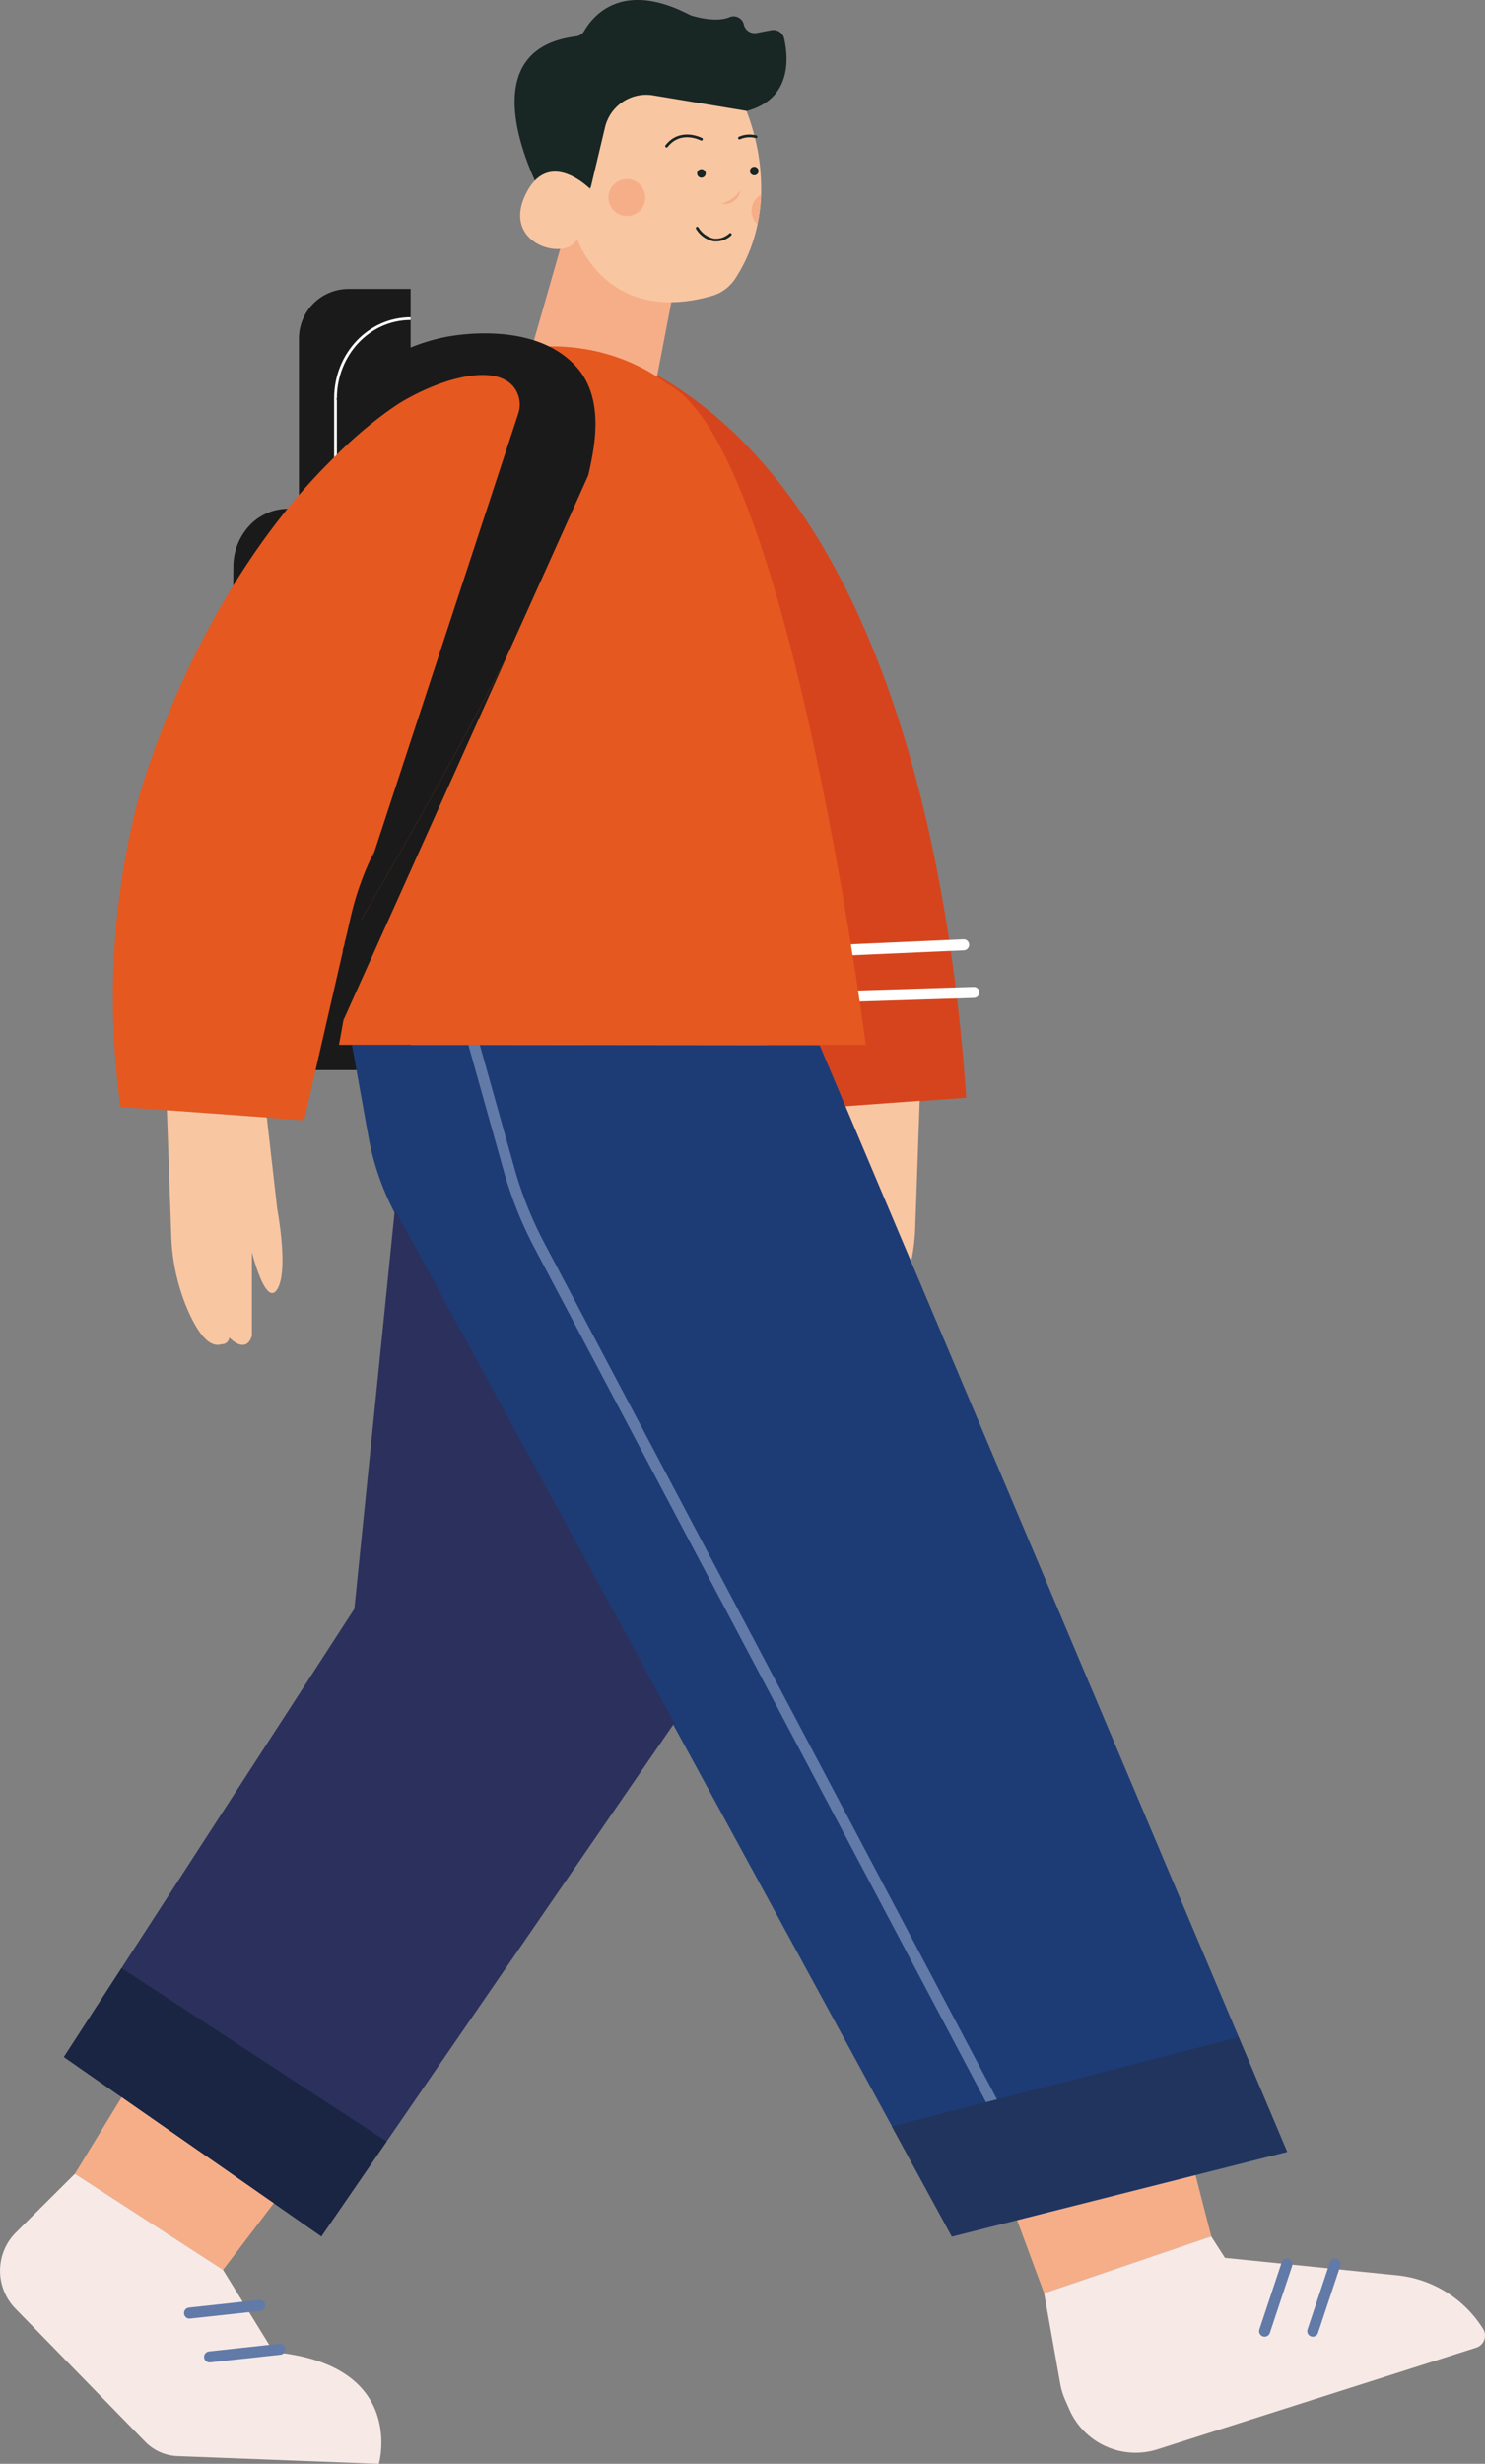 <svg id="Calque_1" data-name="Calque 1" xmlns="http://www.w3.org/2000/svg" viewBox="0 0 269.54 447.08"><rect x="0" y="0" width="269.54" height="447.08" fill="#808080" stroke="none"/><defs><style>.cls-1{fill:#d6441e;}.cls-2{fill:#f9c6a2;}.cls-16,.cls-3,.cls-4,.cls-5,.cls-9{fill:none;}.cls-3,.cls-4,.cls-5{stroke:#fff;}.cls-16,.cls-3,.cls-4,.cls-9{stroke-linecap:round;}.cls-3{stroke-linejoin:round;}.cls-3,.cls-4,.cls-9{stroke-width:2px;}.cls-16,.cls-4,.cls-5,.cls-9{stroke-miterlimit:10;}.cls-16,.cls-5{stroke-width:0.5px;}.cls-6{fill:#1a1a1a;}.cls-7{fill:#f6ae89;}.cls-8{fill:#f7e9e5;}.cls-9{stroke:#617aa8;}.cls-10{fill:#1d3c76;}.cls-11{fill:#20345e;}.cls-12{fill:#e55820;}.cls-13{fill:#2b315c;}.cls-14{fill:#192542;}.cls-15{fill:#182624;}.cls-16{stroke:#182624;}</style></defs><path class="cls-1" d="M112.15,62.48a63.94,63.94,0,0,1,8.08,3c51.37,22.65,60.14,105.22,62.1,134.12L149,202l-8.47-36.86a53.31,53.31,0,0,0-16.58-28c-8-7.07-18.24-14.57-27.09-15.78Z" transform="translate(-6.95 -0.4)"/><path class="cls-2" d="M173.88,200.15l-.8,22.81a36.53,36.53,0,0,1-2.77,12.92c-1.61,3.87-3.86,7.55-6.34,6.73a1.32,1.32,0,0,1-1.41-1.22v0s-3,3.2-4.11-.31V225.9s-2.5,10.12-4.6,6.72,0-14.47,0-14.47l1.89-16.67Z" transform="translate(-6.95 -0.4)"/><line class="cls-3" x1="144.01" y1="172.81" x2="174.91" y2="171.44"/><path class="cls-4" d="M150.1,181.53l33.61-1.05" transform="translate(-6.95 -0.4)"/><line class="cls-5" x1="74.52" y1="170.25" x2="41.85" y2="170.25"/><path class="cls-6" d="M81.48,194.58H63.1a13.77,13.77,0,0,1-8.37-2.86h0a15.48,15.48,0,0,1-6-12.44l.58-76.13a10.9,10.9,0,0,1,2.58-7h0a9.63,9.63,0,0,1,7.32-3.43h2V61.83a9,9,0,0,1,9-9H81.48Z" transform="translate(-6.95 -0.4)"/><path class="cls-5" d="M67.85,170.66v-98c0-8,6.1-14.44,13.63-14.44h0" transform="translate(-6.95 -0.4)"/><g id="COU"><path class="cls-7" d="M109.1,43.91l-6,20.94s9.79-2.69,23,4.42l3.07-15.94S116,36.42,109.1,43.91Z" transform="translate(-6.95 -0.4)"/></g><polygon class="cls-7" points="183.87 400.87 189.52 416.13 219.86 405.8 216.06 391.08 183.87 400.87"/><path class="cls-8" d="M196.47,416.53l2.91,16.37a13,13,0,0,0,.91,3l.76,1.73a13.13,13.13,0,0,0,16,7.22L274.9,426.4a2.3,2.3,0,0,0,1.48-2.89,2.25,2.25,0,0,0-.24-.52,20.89,20.89,0,0,0-15.62-9.72l-31.23-3.16-2.5-3.9Z" transform="translate(-6.95 -0.4)"/><line class="cls-9" x1="233.59" y1="410.84" x2="229.54" y2="423.01"/><line class="cls-9" x1="242.33" y1="410.84" x2="238.28" y2="423.01"/><g id="JAMBE_DROITE" data-name="JAMBE DROITE"><path class="cls-10" d="M70.83,190l3,16.69A48.41,48.41,0,0,0,79,221.26l100.75,185,60.85-15.37-84.86-200.8Z" transform="translate(-6.95 -0.4)"/><path class="cls-9" d="M93,190l6.36,22.65a69.59,69.59,0,0,0,5.5,13.76L187.65,383" transform="translate(-6.95 -0.4)"/><path class="cls-11" d="M168.81,386.25l62.95-16.18q4.41,10.38,8.78,20.77l-60.85,15.37Z" transform="translate(-6.95 -0.4)"/></g><ellipse class="cls-12" cx="100.18" cy="93.08" rx="33.17" ry="30.23"/><path class="cls-12" d="M99,64.18a72.52,72.52,0,0,0-8.08,3A76.18,76.18,0,0,0,67,84c-25.76,25.56-35.17,62.27-35.17,62.27a142.78,142.78,0,0,0-3,55l33.31,2.42,8.46-36.87a53.54,53.54,0,0,1,16.58-28c8-7.07,18.24-14.56,27.1-15.78Z" transform="translate(-6.95 -0.4)"/><path class="cls-2" d="M37.24,201.86l.8,22.81a37,37,0,0,0,2.77,12.92c1.62,3.87,3.86,7.56,6.34,6.73a1.32,1.32,0,0,0,1.41-1.22v0s3,3.2,4.11-.3V227.62s2.5,10.12,4.61,6.71,0-14.47,0-14.47l-1.9-16.68Z" transform="translate(-6.95 -0.4)"/><path class="cls-6" d="M69.1,173c.12-.37.23-.75.34-1.16v.6A1.87,1.87,0,0,1,69.1,173Z" transform="translate(-6.95 -0.4)"/><path class="cls-6" d="M67.85,72.62c1.79,1.52,4.51,3.33,7.69,3.09C74.1,76.84,70.33,76.09,67.85,72.62Z" transform="translate(-6.95 -0.4)"/><path class="cls-6" d="M74.72,155.11q1.82-5.49,3.61-10.62Q74.64,155.68,71,166.86C72,163.48,73.25,159.54,74.72,155.11Z" transform="translate(-6.95 -0.4)"/><path class="cls-6" d="M113.71,86.68c-1.45,5.48-6.62,17.09-14.85,33Z" transform="translate(-6.95 -0.4)"/><path class="cls-12" d="M77.65,138.75,68.48,190H164.1s-15-116.35-38.34-120.77Z" transform="translate(-6.95 -0.4)"/><g id="JAMBE_GAUCHE" data-name="JAMBE GAUCHE"><polygon class="cls-13" points="71.67 219.46 64.32 291.94 11.6 373.26 58.33 405.81 122.42 312.63 71.67 219.46"/><polygon class="cls-14" points="11.6 373.26 22.06 357.13 70.18 388.59 58.33 405.81 11.6 373.26"/></g><g id="PIED_GAUCHE" data-name="PIED GAUCHE"><polygon class="cls-7" points="22.08 380.56 13.6 394.44 40.48 411.89 49.69 399.79 22.08 380.56"/><path class="cls-8" d="M20.55,394.85,9.86,405.48a9.83,9.83,0,0,0-.13,13.82l23.58,24.18a8.64,8.64,0,0,0,5.84,2.6l36.57,1.4s5.1-18-19.08-20.26l-9.21-14.94Z" transform="translate(-6.95 -0.4)"/><line class="cls-9" x1="47.15" y1="418.34" x2="34.4" y2="419.73"/><line class="cls-9" x1="50.79" y1="426.29" x2="38.04" y2="427.68"/></g><path class="cls-15" d="M104.92,35C102.58,30.37,93,9.29,111.52,7A2,2,0,0,0,113,6c1.45-2.52,6.71-9.36,19.12-2.91a1.78,1.78,0,0,0,.29.12c.79.25,4.46,1.3,6.87.34a1.92,1.92,0,0,1,2.55.91,2.25,2.25,0,0,1,.14.44h0a2,2,0,0,0,2.27,1.49L147,5.87a2,2,0,0,1,2.27,1.48c.79,3.49,1.43,11-6.78,13.19a158.23,158.23,0,0,1-18.68,3.59,7.23,7.23,0,0,0-5.68,4.35l-.79,1.86a9.65,9.65,0,0,1-10.43,5.78l-.49-.08A1.92,1.92,0,0,1,104.92,35Z" transform="translate(-6.95 -0.4)"/><path class="cls-2" d="M145.1,35.71a32.65,32.65,0,0,1-.66,5.4,28.44,28.44,0,0,1-4,9.79,7.6,7.6,0,0,1-4.22,3.18c-19.22,5.5-24.53-10.36-24.53-10.36-1.74,4.19-13.63,1.2-9.44-7.83s11.85-1.17,11.85-1.17l2.67-11.24a7.69,7.69,0,0,1,8.74-5.78l16.92,2.82A38.88,38.88,0,0,1,145.1,35.71Z" transform="translate(-6.95 -0.4)"/><path class="cls-6" d="M113.92,85.81q-.09.41-.21.87-7.41,16.5-14.85,33c-7.47,14.5-17.43,32.53-29.38,52.8v-.6c.44-1.45.93-3.11,1.5-5q3.69-11.19,7.35-22.37Q89.67,110,101,75.51a5.21,5.21,0,0,0-.43-4.34,5,5,0,0,0-.79-1c-4.37-4.23-16.07,0-23.3,5.39-.41.31-.75.58-1,.76a7.26,7.26,0,0,0,1-3.94,7.36,7.36,0,0,0-2.13-4.9,33.79,33.79,0,0,1,14.22-6.06c1.79-.29,15.75-2.61,23,5.56l.2.22C116.67,72.93,114.84,81.48,113.92,85.81Z" transform="translate(-6.95 -0.4)"/><path class="cls-6" d="M71,166.86c-.57,1.87-1.06,3.53-1.5,5v-.44C70,169.88,70.48,168.37,71,166.86Z" transform="translate(-6.95 -0.4)"/><path class="cls-6" d="M98.86,119.71,69.3,185.48q.09-6.53.18-13C81.43,152.21,91.39,134.18,98.86,119.71Z" transform="translate(-6.95 -0.4)"/><circle class="cls-7" cx="113.79" cy="35.85" r="3.35"/><path class="cls-7" d="M145.1,35.71a32.65,32.65,0,0,1-.66,5.4,3.35,3.35,0,0,1-.19-4.73A3.45,3.45,0,0,1,145.1,35.71Z" transform="translate(-6.95 -0.4)"/><path class="cls-16" d="M139.5,42.94a3.84,3.84,0,0,1-3,1,4.57,4.57,0,0,1-3-2.14" transform="translate(-6.95 -0.4)"/><circle class="cls-15" cx="127.31" cy="31.47" r="0.78"/><circle class="cls-15" cx="136.9" cy="31.04" r="0.78"/><path class="cls-16" d="M134.26,25.67s-3.78-2-6.32,1.25" transform="translate(-6.95 -0.4)"/><path class="cls-16" d="M144.17,25.22a4.62,4.62,0,0,0-3,.23" transform="translate(-6.95 -0.4)"/><path class="cls-7" d="M137.85,37.33a2.83,2.83,0,0,0,3.42-2.1,2.14,2.14,0,0,0,.06-.35,5.23,5.23,0,0,1-1.46,1.54A5.52,5.52,0,0,1,137.85,37.33Z" transform="translate(-6.95 -0.4)"/></svg>